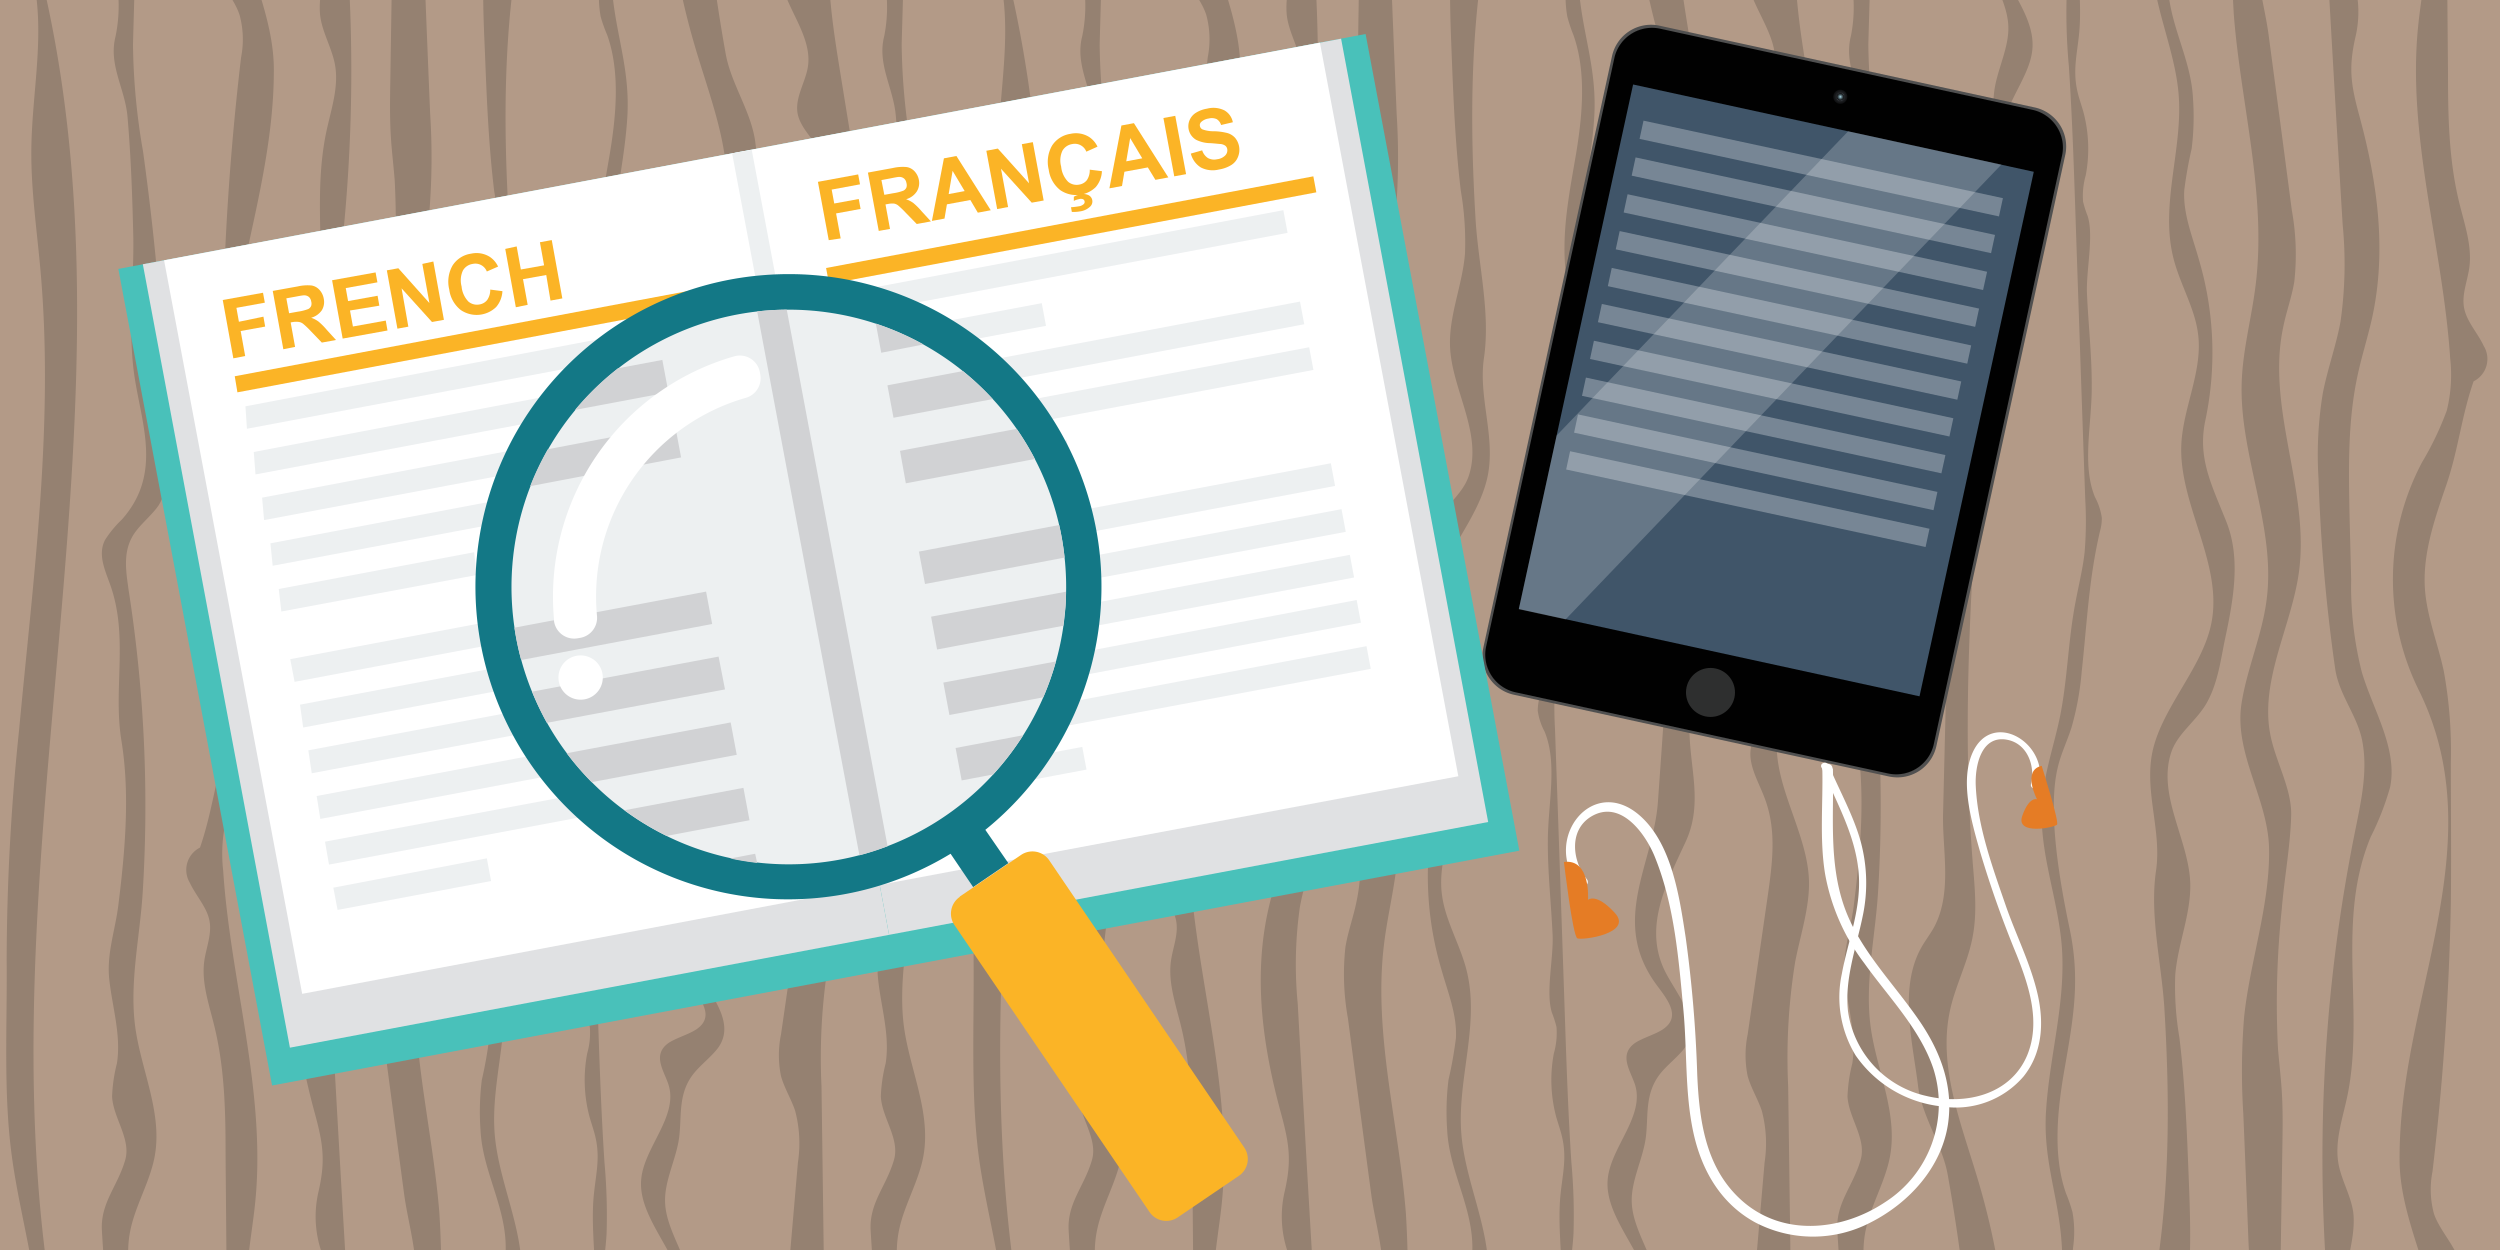 <svg xmlns="http://www.w3.org/2000/svg" xmlns:xlink="http://www.w3.org/1999/xlink" viewBox="0 0 300 150">
  <defs>
    <style>
      .cls-1, .cls-25 {
        fill: none;
      }

      .cls-2 {
        isolation: isolate;
      }

      .cls-3 {
        clip-path: url(#clip-path);
      }

      .cls-4 {
        fill: #b39a87;
      }

      .cls-5 {
        clip-path: url(#clip-path-2);
      }

      .cls-6 {
        fill: #958171;
      }

      .cls-7 {
        fill: #505050;
      }

      .cls-8 {
        fill: #010101;
      }

      .cls-9 {
        fill: url(#radial-gradient);
      }

      .cls-10 {
        fill: url(#linear-gradient);
      }

      .cls-11 {
        fill: url(#radial-gradient-2);
      }

      .cls-12 {
        fill: #2e2f2f;
      }

      .cls-13 {
        fill: #405569;
      }

      .cls-14, .cls-15, .cls-17 {
        fill: #fff;
      }

      .cls-14 {
        opacity: 0.2;
      }

      .cls-14, .cls-17 {
        mix-blend-mode: overlay;
      }

      .cls-16 {
        fill: #e57c25;
      }

      .cls-17 {
        opacity: 0.29;
      }

      .cls-18 {
        fill: #49c1ba;
      }

      .cls-19 {
        fill: #e0e1e3;
      }

      .cls-20 {
        fill: #edf0f1;
      }

      .cls-21 {
        fill: #fbb426;
      }

      .cls-22 {
        fill: #137886;
      }

      .cls-23 {
        fill: #d1d2d4;
      }

      .cls-24 {
        clip-path: url(#clip-path-3);
      }

      .cls-25 {
        stroke: #0090cf;
        stroke-miterlimit: 10;
      }
    </style>
    <clipPath id="clip-path">
      <rect class="cls-1" width="300" height="150"/>
    </clipPath>
    <clipPath id="clip-path-2">
      <rect class="cls-1" x="-3.58" y="-2" width="303.58" height="153.81"/>
    </clipPath>
    <radialGradient id="radial-gradient" cx="149.45" cy="-8.89" r="1.16" gradientTransform="translate(211.96 -137.82) rotate(90)" gradientUnits="userSpaceOnUse">
      <stop offset="0.07" stop-color="#464b51"/>
      <stop offset="0.33" stop-color="#2a2d31"/>
      <stop offset="0.58" stop-color="#161719"/>
      <stop offset="0.73" stop-color="#0e0f10"/>
      <stop offset="1" stop-color="#010101"/>
    </radialGradient>
    <linearGradient id="linear-gradient" x1="148.99" y1="-8.89" x2="149.91" y2="-8.89" gradientTransform="translate(72.93 -11.51) rotate(12.29)" gradientUnits="userSpaceOnUse">
      <stop offset="0" stop-color="#34383b"/>
      <stop offset="0.04" stop-color="#393e41"/>
      <stop offset="0.08" stop-color="#484e53"/>
      <stop offset="0.14" stop-color="#61686f"/>
      <stop offset="0.2" stop-color="#838d97"/>
      <stop offset="0.25" stop-color="#a6b2bf"/>
      <stop offset="0.36" stop-color="#6b737b"/>
      <stop offset="0.47" stop-color="#34383b"/>
      <stop offset="0.6" stop-color="#545b60"/>
      <stop offset="0.77" stop-color="#778189"/>
      <stop offset="0.85" stop-color="#859099"/>
      <stop offset="0.87" stop-color="#6b737a"/>
      <stop offset="0.89" stop-color="#4d5358"/>
      <stop offset="0.92" stop-color="#363a3e"/>
      <stop offset="0.95" stop-color="#26282b"/>
      <stop offset="0.97" stop-color="#1c1d20"/>
      <stop offset="1" stop-color="#191a1c"/>
    </linearGradient>
    <radialGradient id="radial-gradient-2" cx="149.45" cy="-8.89" r="0.62" gradientTransform="translate(211.96 -137.82) rotate(90)" gradientUnits="userSpaceOnUse">
      <stop offset="0.07" stop-color="#98c2cf"/>
      <stop offset="0.24" stop-color="#69858e"/>
      <stop offset="0.41" stop-color="#425258"/>
      <stop offset="0.55" stop-color="#262e31"/>
      <stop offset="0.66" stop-color="#141719"/>
      <stop offset="0.73" stop-color="#0e0f10"/>
      <stop offset="1" stop-color="#010101"/>
    </radialGradient>
    <clipPath id="clip-path-3">
      <rect class="cls-1" x="-467.35" y="942.64" width="300" height="150"/>
    </clipPath>
  </defs>
  <title>Language Learning</title>
  <g class="cls-2">
    <g id="Layer_1" data-name="Layer 1">
      <g class="cls-3">
        <g>
          <rect class="cls-4" width="300" height="150"/>
          <g class="cls-5">
            <g>
              <path class="cls-6" d="M.78-52.3H2.47C4-43.86,6.63-35.68,3.73-26.9c-.88,2.66-2.16,5.29-2.39,8-.24,2.9.74,5.79,1.61,8.65,16.16,53.51-4.76,108.76,2.77,163,.62,4.45,1.4,9,1,13.48H4.13c1.93-8.94-1.46-18.28-2.7-27.41C.38,131.16.88,123,.8,115.21a268.81,268.81,0,0,1,1.49-27.6C4,69.22,6.51,50.79,4.85,32.37c-.43-4.81-1.14-9.62-1.09-14.43.07-7.17,1.84-14.4,0-21.48-1.34-5-4.5-9.89-4.23-15,.22-4.17,2.74-8.16,3.65-12.29,1-4.47.06-9-.93-13.48C1.62-46.86,1.32-49.59.78-52.3Z"/>
              <path class="cls-6" d="M9.5-52.3h2.76l3.5,34.91c.77,7.64.39,15.09.2,22.74a78.56,78.56,0,0,0,1.2,12.79,322,322,0,0,1,3,37.38,8.3,8.3,0,0,1-1.09,5.07c-.8,1.2-2.14,2.23-2.95,3.42-1.43,2.11-1,4.5-.69,6.78a167.57,167.57,0,0,1,1.69,36.37c-.34,5.36-1.62,10.8-.88,16.16.72,5.17,3.3,10.28,2.31,15.51-.57,3-2.29,5.81-2.9,8.77-1.3,6.23,2.39,12.44,3.78,18.65H13.53a37.48,37.48,0,0,0-.06-6c-.65-4.17-1-8.35-1.24-12.54-.21-3.34,1.87-5.32,2.79-8.49.74-2.53-1.41-5-1.57-7.61a18.66,18.66,0,0,1,.58-4c.53-3.39-.56-6.74-.92-10.11-.32-3.07.7-5.8,1.08-8.8.81-6.48,1.44-13.4.37-19.89-1-6.27.91-12.45-1.37-18.74-.63-1.74-1.46-3.57-.59-5.27a13,13,0,0,1,2-2.43c4.74-5.3,2.54-11.07,1.61-16.73S16.07,34.26,16,28.62c-.11-4.87-.28-9.75-.7-14.62C15,10.61,13,7.81,13.86,4.39A18.08,18.08,0,0,0,14.16-1c-.27-5.79-.55-11.6-2.24-17.3C9.68-25.9,9.46-32.75,9.81-40.44A58,58,0,0,0,9.5-52.3Z"/>
              <path class="cls-6" d="M101.69-52.3h2.75L108-17.4c.77,7.64.4,15.09.2,22.74a79.59,79.59,0,0,0,1.2,12.79,322,322,0,0,1,3,37.38,8.3,8.3,0,0,1-1.09,5.07c-.8,1.2-2.14,2.23-2.95,3.42-1.42,2.11-1,4.5-.69,6.78a167.57,167.57,0,0,1,1.69,36.37c-.34,5.36-1.61,10.8-.87,16.16.72,5.17,3.29,10.28,2.3,15.51-.57,3-2.29,5.81-2.9,8.77-1.3,6.23,2.39,12.44,3.78,18.65h-5.89a37.48,37.48,0,0,0-.06-6c-.65-4.17-1-8.35-1.24-12.54-.21-3.34,1.87-5.32,2.79-8.49.75-2.53-1.41-5-1.57-7.61a18.66,18.66,0,0,1,.58-4c.53-3.39-.56-6.74-.91-10.11-.33-3.07.69-5.8,1.08-8.8.81-6.48,1.43-13.4.36-19.89-1-6.27.91-12.45-1.37-18.74-.63-1.74-1.46-3.57-.59-5.27a13.36,13.36,0,0,1,2-2.43c4.74-5.3,2.54-11.07,1.61-16.73s-.14-11.44-.26-17.08c-.11-4.87-.28-9.75-.7-14.62-.28-3.39-2.27-6.2-1.39-9.61A17.79,17.79,0,0,0,106.35-1c-.27-5.79-.55-11.6-2.24-17.3-2.24-7.57-2.46-14.42-2.12-22.11A58,58,0,0,0,101.69-52.3Z"/>
              <path class="cls-6" d="M22.29-52.3h2.38c1.58,4.93,6.29,9.69,6.12,14.78C30.71-35.32,29.72-33.17,29-31c-2.31,6.83-1.87,13.88-.56,20.77,1.18,6.17,4.35,12.17,4.42,18.36C33,27.55,21.41,45.9,30.47,64.5A30,30,0,0,1,30.14,92a37.5,37.5,0,0,0-2.95,6.17,17.81,17.81,0,0,0-.41,6.29c.87,13.29,5.18,26.51,3.85,39.78-.3,3-.9,6.09-1,9.14-.09,4.29.88,8.57,1.09,12.85H27.3q-.11-13.77-.23-27.54c0-5.17-.09-10.37-1.33-15.48-.63-2.61-1.58-5.23-1.23-7.86.23-1.69,1-3.39.58-5.07-.36-1.51-1.62-2.87-2.3-4.33A3,3,0,0,1,24,101.71c1.5-4.35,1.81-8.2,3.31-12.55,1.41-4.1,2.84-8.27,2.52-12.47-.25-3.27-1.55-6.48-2.25-9.73a53.46,53.46,0,0,1-.85-11c0-5.64-.07-11.29,0-16.93q.3-16.09,2.2-32.14a11.16,11.16,0,0,0-.18-5.09C28.21.12,26.87-1.4,26.1-3A15.08,15.08,0,0,1,25-8.7l-.66-10.46a26.42,26.42,0,0,1,.4-8.6c.48-1.81,1.35-3.59,1.55-5.42.26-2.45-.68-4.87-1.47-7.27C23.53-44.33,23.18-48.37,22.29-52.3Z"/>
              <path class="cls-6" d="M36.05-52.3h3.8l1.86,5.84a26.18,26.18,0,0,1,1.67,8c0,2.63-.88,5.23-1.46,7.83a55.86,55.86,0,0,0-1,14.72c.17,3.6.52,7.2.77,10.8a198,198,0,0,1-3.38,52.44c-.74,3.72-1.66,7.54-.91,11.29.61,3,2.78,5.46,3.23,8.57a209.23,209.23,0,0,1,2,22.85,45.63,45.63,0,0,1-.52,10.22c-.56,2.87-1.59,5.69-2.12,8.56a48.83,48.83,0,0,0-.26,11.65q1,18.21,2.09,36.43a41,41,0,0,1-.18,9.34H39.93c.79-1.16,1.39-2.31.64-3.39a21,21,0,0,0-1.66-1.6c-2.06-2.33,1.17-5.16.82-7.82A8.42,8.42,0,0,0,39,151.3a13.13,13.13,0,0,1-.79-8.26c.87-3.75.57-5.77-.45-9.51-2.18-8-3.29-16.12-1.56-24.13.5-2.29,1.23-4.56,1.73-6.85,1.25-5.67,1.11-11.42,1-17.14l-.19-7.51a41.92,41.92,0,0,0-1.28-11.14C36,62.17,33.08,57.62,34,53a33.46,33.46,0,0,1,2.34-6c4.21-10.17.69-20.72,2.78-31,.57-2.77,1.6-5.56,1.06-8.33-.39-2-1.61-4-1.78-6-.26-3.32,1.35-6.58,1.09-9.95-.24-2.94-1.94-5.84-1-8.79a13,13,0,0,0,1-3.37,9.4,9.4,0,0,0-.85-3.17,12.58,12.58,0,0,1,0-8.44,16.89,16.89,0,0,0,1.2-3.85A10.68,10.68,0,0,0,39-40.08,66.8,66.8,0,0,1,36.05-52.3Z"/>
              <path class="cls-6" d="M45.19-52.3h6.26c.05,1.41.26,2.83.35,4.24.52,8-2.81,15.88-3,23.87C48.64-16.74,50.68-9.14,51-1.63q.3,7.66.62,15.33a81.24,81.24,0,0,1-.09,11.64c-.7,6.72-3.09,13.37-3,20.12.07,6.08,4.26,11.55,3.26,17.66-.68,4.16-2.49,8.22-3,12.38-1.12,8.64,3.25,17.23,3,25.9-.11,4-1.2,7.89-1.68,11.84-1.33,10.79,1.77,21.58,2.62,32.39a123.55,123.55,0,0,1-.47,20.61H50.33a4.25,4.25,0,0,0,.07-.58c.11-1.87-1.09-3.67-1.47-5.52-.45-2.24.8-4.27.95-6.46.21-3.42-.95-7.09-1.4-10.5q-1.4-10.49-2.78-21a29.74,29.74,0,0,1-.3-8.53c.3-1.88,1-3.73,1.36-5.61,2-9.69-3.22-19.48-1.92-29.21.87-6.47,4.62-12.84,3.49-19.3-.59-3.41-2.64-6.64-2.55-10,.1-3.7.83-7.51,1.13-11.23a108.13,108.13,0,0,0,.46-16.57c-.13-1.74-.35-3.47-.46-5.21-.15-2.33-.11-4.66-.07-7l.22-14.17c0-9.31.28-18.61.43-27.92C47.6-39.4,46.28-45.71,45.19-52.3Z"/>
              <path class="cls-6" d="M62.62-52.3h2.68c-.56,1.45-1.18,2.9-1.84,4.33A13.16,13.16,0,0,0,62-43.71c-.2,2.38,1.16,4.68,2.08,7,3.64,9.16.4,18.75-1.42,28.12C60.4,3,60.37,14.69,61.07,26.34c.33,5.46,1.81,11.22,1,16.65-.66,4.59,1.29,9.11.53,13.72-.9,5.43-5.95,10.31-7.12,15.72-1.58,7.23,3.9,14.39,3.56,21.68-.22,4.46-2.61,8.85-2,13.29.38,3,2.12,5.88,2.9,8.85,1.73,6.52-1.1,13.19-.58,19.79.45,5.69,3.38,11.24,3.24,16.94-.11,4.44-2.1,8.84-1.94,13.26h-1c0-.06,0-.12,0-.18q.51-7.74,1-15.48c.35-5.38-2.76-9.8-3-15a31,31,0,0,1,.16-6,49.43,49.43,0,0,0,.89-5c.16-2.82-1-5.58-1.77-8.35A39.26,39.26,0,0,1,56.19,97c1-4.58-.73-7.8-2.5-12.24s-.88-9.39.11-14.07c.52-2.49.84-5.2,2.16-7.59,1.2-2.16,3.49-3.67,4.27-5.93C62,52,58.12,46.61,58,41.42c-.1-3.68,1.51-7.3,1.8-11a36.43,36.43,0,0,0-.5-7.51c-.68-5.62-.9-11.26-1.12-16.9C57.87-1,57.62-8.19,59.93-15.11c.94-2.79,2.31-5.58,2.13-8.44-.16-2.57-1.57-5.17-.53-7.66a6.15,6.15,0,0,0,.95-2.54C62.4-35,60.88-36.1,60-37.27c-3.33-4.37.12-8.84,2.07-13A6.48,6.48,0,0,0,62.62-52.3Z"/>
              <path class="cls-6" d="M73.18-52.3h1.65q-.15.5-.27,1A31.73,31.73,0,0,0,74-44.06q0,11.9,0,23.81c0,6.39-1.15,13.46-.49,19.73.54,5.14,2.13,9.14,1.76,14.71-.42,6.55-2.36,12.94-1.9,19.49.42,5.84,2.74,11.33,2.4,17.19-.21,3.62-1.41,6.94-2.14,10.42-.93,4.5-1,9.28-1.88,13.83-.36,2-.88,4-1.1,6a45,45,0,0,0-.08,6.37q.62,17.61,1.21,35.21c.19,5.62.39,11.24.76,16.84a69.78,69.78,0,0,1,.25,8.51c-.22,3.76-1.14,7.5-.72,11.23a53.69,53.69,0,0,0,1.67,7H73a.12.12,0,0,0,0-.06,11,11,0,0,0-1.25-2.39c-1-2-.26-8.76-.35-11.41s-.38-5.62-.2-8.32.86-4.79.3-7.43c-.19-.93-.52-1.79-.77-2.7a17.12,17.12,0,0,1-.27-7.55,9,9,0,0,0,.32-3.18,13.37,13.37,0,0,0-.55-1.72c-.77-2.42.22-6.62.08-9.38-.17-3.73-.59-7.43-.57-11.17,0-4.47,1.2-9.34-.39-13.18a7.47,7.47,0,0,1-.82-2.49,5.8,5.8,0,0,1,.22-1.59C70.12,78,70.33,72.76,71,66.8a34.8,34.8,0,0,1,1.21-6.63c.52-1.65,1.27-3.15,1.67-4.87,1.26-5.29-.32-14-1.42-19.23-1.3-6.09-.5-10.64.58-16.82.88-5,1.45-10.5-.18-15.06A18,18,0,0,1,72.08,2,13.47,13.47,0,0,1,72-2.26q.49-5.52,1-11a65.21,65.21,0,0,0,.38-8.54c-.23-5.69-.3-11.3-.57-17C72.6-43.33,72.28-48,73.18-52.3Z"/>
              <path class="cls-6" d="M81.59-52.3h2.68c0,.79-.08,1.57-.12,2.36-.21,4.23-.42,8.46-.51,12.69a222.11,222.11,0,0,0,1.3,28.91q.82,7.4,2.14,14.78c.66,3.7,3.12,7,3.57,10.73.61,5,2.32,11.59-.34,16.45-.49.91-1.2,1.79-1.67,2.7-2.12,4.16-.88,9.25-1,13.52l-.9,37.08c-.13,4.9,1.75,9.32-.47,14.11-2.44,5.24-5.17,10.5-2.3,15.85,1.56,2.9,4.21,5.93,2.26,8.78-.71,1-2,2-2.85,3-2.15,2.54-1.5,5.38-1.92,8.1-.4,2.5-1.73,5-1.65,7.47.06,2.26,1.28,4.48,2.18,6.7a39,39,0,0,1,2.46,15.36H79.95c-.05-3.78,2.52-7.64,2-11.46-.58-4.53-5.46-8.83-5-13.36.36-3.82,4.47-7.53,3.27-11.31-.54-1.68-2-3.57,0-5,.9-.6,2.34-1,3.27-1.59,2.35-1.51.66-3.58-.65-5.34-5.7-7.69-.41-14.46.13-22,1.25-17.45,2.51-34.92,1.13-52.37-.25-3.07-.57-6.14.08-9.19.57-2.74,1.93-5.44,2.58-8.18,1.65-7-1.34-14-3.39-21-4.49-15.23-4.48-30.67-3.36-46A73.9,73.9,0,0,1,81.59-52.3Z"/>
              <path class="cls-6" d="M298.51,199.73h-2.38C294.55,194.8,289.84,190,290,185c.08-2.21,1.08-4.35,1.81-6.52,2.31-6.83,1.87-13.88.56-20.77-1.18-6.17-4.35-12.17-4.42-18.36-.18-19.43,11.44-37.78,2.38-56.38a30,30,0,0,1,.33-27.52,37.5,37.5,0,0,0,2.95-6.17,17.81,17.81,0,0,0,.41-6.29c-.87-13.29-5.18-26.51-3.85-39.78.3-3,.9-6.09,1-9.14.09-4.29-.88-8.57-1.09-12.85h3.45q.11,13.77.23,27.54c0,5.17.09,10.37,1.33,15.48.63,2.61,1.58,5.23,1.23,7.86-.23,1.69-1,3.39-.58,5.07.36,1.51,1.62,2.87,2.3,4.33a3,3,0,0,1-1.21,4.26c-1.5,4.35-1.81,8.2-3.31,12.55-1.41,4.1-2.84,8.27-2.52,12.47.25,3.27,1.55,6.48,2.25,9.73a53.46,53.46,0,0,1,.85,11c0,5.64.07,11.29,0,16.93q-.3,16.09-2.2,32.14a11.16,11.16,0,0,0,.18,5.09c.57,1.65,1.92,3.17,2.69,4.79a15.08,15.08,0,0,1,1.11,5.69l.66,10.46a26.42,26.42,0,0,1-.4,8.6c-.48,1.81-1.35,3.59-1.55,5.42-.26,2.45.68,4.87,1.47,7.27C297.27,191.75,297.63,195.8,298.51,199.73Z"/>
              <path class="cls-6" d="M284.75,199.73H281l-1.86-5.84a26.18,26.18,0,0,1-1.67-8c0-2.63.88-5.23,1.46-7.83a55.86,55.86,0,0,0,1-14.72c-.17-3.6-.52-7.2-.77-10.8a198,198,0,0,1,3.38-52.44c.74-3.72,1.66-7.54.91-11.29-.61-3-2.78-5.46-3.23-8.57a209.23,209.23,0,0,1-2-22.85,45.63,45.63,0,0,1,.52-10.22c.56-2.87,1.59-5.69,2.12-8.56a48.83,48.83,0,0,0,.26-11.65Q280,8.72,279-9.49a41,41,0,0,1,.18-9.34h1.72c-.79,1.16-1.39,2.31-.64,3.39a21,21,0,0,0,1.66,1.6c2.06,2.33-1.17,5.16-.82,7.82a8.42,8.42,0,0,0,.78,2.14,13.13,13.13,0,0,1,.79,8.26c-.87,3.75-.57,5.77.45,9.51,2.18,8,3.29,16.12,1.56,24.13-.5,2.29-1.23,4.56-1.73,6.85-1.25,5.67-1.11,11.42-1,17.14l.19,7.51a41.92,41.92,0,0,0,1.28,11.14c1.37,4.59,4.31,9.14,3.4,13.78a33.46,33.46,0,0,1-2.34,6c-4.21,10.17-.69,20.72-2.78,31-.57,2.77-1.6,5.56-1.06,8.33.39,2,1.61,4,1.78,6,.26,3.32-1.35,6.58-1.09,9.95.24,2.94,1.94,5.84,1,8.79a13,13,0,0,0-1,3.37,9.4,9.4,0,0,0,.85,3.17,12.58,12.58,0,0,1,0,8.44,16.89,16.89,0,0,0-1.19,3.85,10.68,10.68,0,0,0,.87,4.19A66.8,66.8,0,0,1,284.75,199.73Z"/>
              <path class="cls-6" d="M275.61,199.73h-6.26c-.05-1.41-.26-2.83-.35-4.24-.52-8,2.81-15.88,3-23.87.16-7.45-1.88-15.06-2.18-22.57q-.3-7.66-.62-15.33a81.24,81.24,0,0,1,.09-11.64c.7-6.72,3.09-13.37,3-20.12C272.23,95.88,268,90.42,269,84.3c.68-4.16,2.49-8.22,3-12.38,1.12-8.64-3.25-17.23-3-25.9.11-4,1.2-7.89,1.68-11.84,1.33-10.79-1.77-21.58-2.62-32.39a123.55,123.55,0,0,1,.47-20.61h1.86a4.25,4.25,0,0,0-.07.58c-.11,1.87,1.09,3.67,1.47,5.52.45,2.24-.8,4.27-.95,6.46-.21,3.42.95,7.09,1.4,10.5q1.4,10.49,2.78,21a29.74,29.74,0,0,1,.3,8.53c-.3,1.88-1,3.73-1.36,5.61-2,9.69,3.22,19.48,1.92,29.21-.87,6.47-4.62,12.84-3.49,19.3.59,3.41,2.64,6.64,2.55,10-.1,3.7-.83,7.51-1.13,11.23a108.13,108.13,0,0,0-.46,16.57c.13,1.74.35,3.47.46,5.21.15,2.33.11,4.66.07,7l-.22,14.17c0,9.31-.28,18.61-.43,27.92C273.21,186.83,274.53,193.14,275.61,199.73Z"/>
              <path class="cls-6" d="M258.18,199.73H255.5c.56-1.45,1.18-2.9,1.84-4.33a13.16,13.16,0,0,0,1.47-4.26c.2-2.38-1.16-4.68-2.08-7-3.64-9.16-.4-18.75,1.42-28.12,2.25-11.59,2.28-23.29,1.58-34.94-.33-5.46-1.81-11.22-1-16.65.66-4.59-1.29-9.11-.53-13.72.9-5.43,5.95-10.31,7.12-15.72,1.58-7.23-3.9-14.39-3.56-21.68.22-4.46,2.61-8.85,2-13.29-.38-3-2.12-5.88-2.9-8.85-1.73-6.52,1.1-13.19.58-19.79C261,5.69,258.07.13,258.22-5.56c.11-4.44,2.1-8.84,1.94-13.26h1c0,.06,0,.12,0,.18q-.51,7.74-1,15.48c-.35,5.38,2.76,9.8,3,15a31,31,0,0,1-.16,6,49.43,49.43,0,0,0-.89,5c-.16,2.82,1,5.58,1.77,8.35a39.26,39.26,0,0,1,.78,19.17c-1,4.58.73,7.8,2.5,12.24S268,72,267,76.7c-.52,2.49-.84,5.2-2.16,7.59-1.19,2.16-3.49,3.67-4.27,5.93-1.77,5.18,2.12,10.6,2.26,15.79.1,3.68-1.51,7.3-1.8,11a36.43,36.43,0,0,0,.5,7.51c.68,5.62.9,11.26,1.12,16.9.27,7.07.53,14.22-1.79,21.14-.94,2.79-2.31,5.58-2.13,8.44.16,2.57,1.57,5.17.53,7.66a6.15,6.15,0,0,0-.95,2.54c.07,1.29,1.6,2.35,2.49,3.52,3.33,4.37-.12,8.84-2.07,13A6.48,6.48,0,0,0,258.18,199.73Z"/>
              <path class="cls-6" d="M247.63,199.73H246q.15-.5.27-1a31.73,31.73,0,0,0,.53-7.24q0-11.9,0-23.81c0-6.39,1.15-13.46.49-19.73-.54-5.14-2.13-9.14-1.76-14.71.42-6.55,2.36-12.94,1.9-19.49-.42-5.84-2.74-11.33-2.4-17.19.21-3.62,1.41-6.94,2.14-10.42.93-4.5,1-9.28,1.88-13.83.37-2,.88-4,1.1-6a45,45,0,0,0,.08-6.37q-.62-17.61-1.21-35.21c-.19-5.62-.39-11.24-.76-16.84A69.78,69.78,0,0,1,248-.63c.22-3.76,1.14-7.5.72-11.23a53.69,53.69,0,0,0-1.67-7h.77a.12.12,0,0,0,0,.06A11,11,0,0,0,249-16.38c1,2,.26,8.76.35,11.41s.38,5.62.2,8.32-.86,4.79-.3,7.43c.19.93.52,1.79.77,2.7a17.12,17.12,0,0,1,.27,7.55,9,9,0,0,0-.32,3.18,13.37,13.37,0,0,0,.55,1.72c.77,2.42-.22,6.62-.08,9.38.17,3.73.59,7.43.57,11.17,0,4.47-1.2,9.34.39,13.18a7.47,7.47,0,0,1,.82,2.49,5.8,5.8,0,0,1-.22,1.59c-1.34,5.72-1.55,10.94-2.2,16.9a34.8,34.8,0,0,1-1.21,6.63c-.52,1.65-1.27,3.15-1.67,4.87-1.26,5.29.32,14,1.42,19.23,1.3,6.09.5,10.64-.58,16.82-.88,5-1.45,10.5.18,15.06a18,18,0,0,1,.76,2.22,13.47,13.47,0,0,1,.07,4.24q-.49,5.52-1,11a65.21,65.21,0,0,0-.38,8.54c.23,5.69.3,11.3.57,17C248.2,190.76,248.52,195.38,247.63,199.73Z"/>
              <path class="cls-6" d="M239.22,199.73h-2.68c0-.79.08-1.57.12-2.36.21-4.23.42-8.46.51-12.69a222.11,222.11,0,0,0-1.3-28.91q-.82-7.4-2.14-14.78c-.66-3.7-3.12-7-3.57-10.73-.61-5-2.32-11.59.34-16.45.49-.91,1.2-1.79,1.67-2.7,2.12-4.16.88-9.25,1-13.52l.9-37.08c.13-4.9-1.75-9.32.47-14.11,2.44-5.24,5.17-10.5,2.3-15.85-1.56-2.9-4.21-5.93-2.26-8.78.71-1,2-2,2.85-3,2.15-2.54,1.5-5.38,1.92-8.1.4-2.5,1.73-5,1.65-7.47-.06-2.26-1.28-4.48-2.18-6.7a39,39,0,0,1-2.46-15.36h4.52c.05,3.78-2.52,7.64-2,11.46.58,4.53,5.46,8.83,5,13.36-.36,3.82-4.47,7.53-3.27,11.31.54,1.68,2,3.57,0,5-.9.6-2.34,1-3.27,1.59-2.35,1.51-.66,3.58.65,5.34,5.7,7.69.41,14.46-.13,22-1.25,17.45-2.51,34.92-1.13,52.37.25,3.07.57,6.14-.08,9.19-.57,2.74-1.93,5.44-2.58,8.18-1.65,7,1.34,14,3.39,21,4.49,15.23,4.48,30.67,3.36,46A73.9,73.9,0,0,1,239.22,199.73Z"/>
              <path class="cls-6" d="M91.11-52.3h3.65a11.76,11.76,0,0,0,2.95,5.77c4.45,5,4.32,6.53.95,11.45-4.31,6.27,1,13,1.51,19.58.21,2.59-.34,5.18-.57,7.77-.53,5.63.39,11.25,1.3,16.87q1.44,8.87,2.88,17.76c1.51,9.24,2.75,18.88-1.5,28-1.57,3.39-3.92,6.75-3.87,10.22,0,2.5,1.33,4.95,1.92,7.43,1.42,6-3.37,11.61-3.11,17.44.23,5.45,4,10.84,3.86,16.38-.08,3-1.06,6-1.65,9a72.12,72.12,0,0,0-.85,15q.25,18,.47,35.92H95a9.27,9.27,0,0,0-1.35-4.54,8.1,8.1,0,0,1-1.44-2.77c-.19-1.44,1.1-2.82,1.76-4.23a10.32,10.32,0,0,0,.78-3.68l1-11.57a15.27,15.27,0,0,0-.34-6.23c-.47-1.39-1.31-2.75-1.69-4.14a12.46,12.46,0,0,1,0-5l2.38-16.42c.57-4,1.14-8-.32-11.88-.7-1.9-1.88-3.78-1.72-5.7s1.53-3.64,2.46-5.45a11.83,11.83,0,0,0-.36-11.81c-2.47-4.27-2.55-5.9,1.12-9.68s.29-8,2.24-12.08c.66-1.37,2-2.65,2.58-4,1-2.36-.07-4.79-.6-7.19-1.6-7.22,2.09-14.77-2.86-21.65-1.08-1.51-2.58-3-2.91-4.56-.41-2,1-3.9,1.24-5.86C97.53,3.46,92.57-.72,93.76-5c.48-1.74,2-3.39,2.31-5.14.75-3.94-4.43-7.63-4.75-11.58-.17-2.14,1.09-4.24,2-6.35a19.81,19.81,0,0,0,.38-15.32C92.58-46.34,90.74-49.32,91.11-52.3Z"/>
            </g>
            <g>
              <path class="cls-6" d="M116.78-52.3h1.69c1.55,8.44,4.16,16.63,1.26,25.41-.88,2.66-2.16,5.29-2.39,8-.24,2.9.74,5.79,1.61,8.65,16.16,53.51-4.76,108.76,2.77,163,.62,4.45,1.4,9,1,13.48h-2.56c1.93-8.94-1.46-18.28-2.7-27.41-1-7.67-.55-15.84-.63-23.62a268.81,268.81,0,0,1,1.49-27.6c1.74-18.39,4.22-36.82,2.56-55.24-.43-4.81-1.14-9.62-1.09-14.43.07-7.17,1.84-14.4,0-21.48-1.34-5-4.5-9.89-4.23-15,.22-4.17,2.74-8.16,3.65-12.29,1-4.47.06-9-.93-13.48C117.62-46.86,117.32-49.59,116.78-52.3Z"/>
              <path class="cls-6" d="M125.5-52.3h2.76l3.5,34.91c.77,7.64.39,15.09.2,22.74a78.56,78.56,0,0,0,1.2,12.79,322,322,0,0,1,3,37.38,8.3,8.3,0,0,1-1.09,5.07c-.8,1.2-2.14,2.23-2.95,3.42-1.43,2.11-1,4.5-.69,6.78a167.57,167.57,0,0,1,1.69,36.37c-.34,5.36-1.62,10.8-.88,16.16.72,5.17,3.3,10.28,2.31,15.51-.57,3-2.29,5.81-2.9,8.77-1.3,6.23,2.39,12.44,3.78,18.65h-5.89a37.48,37.48,0,0,0-.06-6c-.65-4.17-1-8.35-1.24-12.54-.21-3.34,1.87-5.32,2.79-8.49.74-2.53-1.41-5-1.57-7.61a18.66,18.66,0,0,1,.58-4c.53-3.39-.56-6.74-.92-10.11-.32-3.07.7-5.8,1.08-8.8.81-6.48,1.44-13.4.37-19.89-1-6.27.91-12.45-1.37-18.74-.63-1.74-1.46-3.57-.59-5.27a13,13,0,0,1,2-2.43c4.74-5.3,2.54-11.07,1.61-16.73s-.15-11.44-.26-17.08c-.11-4.87-.28-9.75-.7-14.62-.28-3.39-2.28-6.2-1.39-9.61A18.08,18.08,0,0,0,130.16-1c-.27-5.79-.55-11.6-2.24-17.3-2.24-7.57-2.46-14.42-2.12-22.11A58,58,0,0,0,125.5-52.3Z"/>
              <path class="cls-6" d="M217.69-52.3h2.76L224-17.4c.77,7.64.4,15.09.2,22.74a79.59,79.59,0,0,0,1.2,12.79,322,322,0,0,1,3,37.38,8.3,8.3,0,0,1-1.09,5.07c-.8,1.2-2.14,2.23-2.95,3.42-1.42,2.11-1,4.5-.69,6.78a167.57,167.57,0,0,1,1.69,36.37c-.34,5.36-1.61,10.8-.87,16.16.72,5.17,3.29,10.28,2.3,15.51-.57,3-2.29,5.81-2.9,8.77-1.3,6.23,2.39,12.44,3.78,18.65h-5.89a37.48,37.48,0,0,0-.06-6c-.65-4.17-1-8.35-1.24-12.54-.21-3.34,1.87-5.32,2.79-8.49.75-2.53-1.41-5-1.57-7.61a18.66,18.66,0,0,1,.58-4c.53-3.39-.56-6.74-.91-10.11-.33-3.07.69-5.8,1.08-8.8.81-6.48,1.43-13.4.36-19.89-1-6.27.91-12.45-1.37-18.74-.63-1.74-1.46-3.57-.59-5.27a13.36,13.36,0,0,1,2-2.43c4.74-5.3,2.54-11.07,1.61-16.73s-.14-11.44-.26-17.08c-.11-4.87-.28-9.75-.7-14.62-.28-3.39-2.27-6.2-1.39-9.61A17.79,17.79,0,0,0,222.35-1c-.27-5.79-.55-11.6-2.24-17.3-2.24-7.57-2.46-14.42-2.12-22.11A58,58,0,0,0,217.69-52.3Z"/>
              <path class="cls-6" d="M138.29-52.3h2.38c1.58,4.93,6.29,9.69,6.12,14.78-.08,2.21-1.08,4.35-1.81,6.52-2.31,6.83-1.87,13.88-.56,20.77,1.18,6.17,4.35,12.17,4.42,18.36.18,19.43-11.44,37.78-2.38,56.38A30,30,0,0,1,146.14,92a37.5,37.5,0,0,0-2.95,6.17,17.81,17.81,0,0,0-.41,6.29c.87,13.29,5.18,26.51,3.85,39.78-.3,3-.9,6.09-1,9.14-.09,4.29.88,8.57,1.09,12.85H143.3q-.11-13.77-.23-27.54c0-5.17-.09-10.37-1.33-15.48-.63-2.61-1.58-5.23-1.23-7.86.23-1.69,1-3.39.58-5.07-.36-1.51-1.62-2.87-2.3-4.33a3,3,0,0,1,1.21-4.26c1.5-4.35,1.81-8.2,3.31-12.55,1.41-4.1,2.84-8.27,2.52-12.47-.25-3.27-1.55-6.48-2.25-9.73a53.46,53.46,0,0,1-.85-11c0-5.64-.07-11.29,0-16.93q.3-16.09,2.2-32.14a11.16,11.16,0,0,0-.18-5.09C144.21.12,142.87-1.4,142.1-3A15.08,15.08,0,0,1,141-8.7l-.66-10.46a26.42,26.42,0,0,1,.4-8.6c.48-1.81,1.35-3.59,1.55-5.42.26-2.45-.68-4.87-1.47-7.27C139.53-44.33,139.18-48.37,138.29-52.3Z"/>
              <path class="cls-6" d="M152.05-52.3h3.8l1.86,5.84a26.18,26.18,0,0,1,1.67,8c0,2.63-.88,5.23-1.46,7.83a55.86,55.86,0,0,0-1,14.72c.17,3.6.52,7.2.77,10.8a198,198,0,0,1-3.38,52.44c-.74,3.72-1.66,7.54-.91,11.29.61,3,2.78,5.46,3.23,8.57a209.23,209.23,0,0,1,2,22.85,45.63,45.63,0,0,1-.52,10.22c-.56,2.87-1.59,5.69-2.12,8.56a48.83,48.83,0,0,0-.26,11.65q1,18.21,2.09,36.43a41,41,0,0,1-.18,9.34h-1.72c.79-1.16,1.39-2.31.64-3.39a21,21,0,0,0-1.66-1.6c-2.06-2.33,1.17-5.16.82-7.82a8.42,8.42,0,0,0-.78-2.14,13.13,13.13,0,0,1-.79-8.26c.87-3.75.57-5.77-.45-9.51-2.18-8-3.29-16.12-1.56-24.13.5-2.29,1.23-4.56,1.73-6.85,1.25-5.67,1.11-11.42,1-17.14l-.19-7.51a41.92,41.92,0,0,0-1.28-11.14C152,62.17,149.08,57.62,150,53a33.46,33.46,0,0,1,2.34-6c4.21-10.17.69-20.72,2.78-31,.57-2.77,1.6-5.56,1.06-8.33-.39-2-1.61-4-1.78-6-.26-3.32,1.35-6.58,1.09-9.95-.24-2.94-1.94-5.84-1-8.79a13,13,0,0,0,1-3.37,9.4,9.4,0,0,0-.85-3.17,12.58,12.58,0,0,1,0-8.44,16.89,16.89,0,0,0,1.2-3.85,10.68,10.68,0,0,0-.87-4.19A66.8,66.8,0,0,1,152.05-52.3Z"/>
              <path class="cls-6" d="M161.19-52.3h6.26c.05,1.41.26,2.83.35,4.24.52,8-2.81,15.88-3,23.87-.16,7.45,1.88,15.06,2.18,22.57q.3,7.66.62,15.33a81.24,81.24,0,0,1-.09,11.64c-.7,6.72-3.09,13.37-3,20.12.07,6.08,4.26,11.55,3.26,17.66-.68,4.16-2.49,8.22-3,12.38-1.12,8.64,3.25,17.23,3,25.9-.11,4-1.2,7.89-1.68,11.84-1.33,10.79,1.77,21.58,2.62,32.39a123.55,123.55,0,0,1-.47,20.61h-1.86a4.25,4.25,0,0,0,.07-.58c.11-1.87-1.09-3.67-1.47-5.52-.45-2.24.8-4.27.95-6.46.21-3.42-.95-7.09-1.4-10.5q-1.4-10.49-2.78-21a29.74,29.74,0,0,1-.3-8.53c.3-1.88,1-3.73,1.36-5.61,2-9.69-3.22-19.48-1.92-29.21.87-6.47,4.62-12.84,3.49-19.3-.59-3.41-2.64-6.64-2.54-10,.1-3.7.83-7.51,1.13-11.23a108.13,108.13,0,0,0,.46-16.57c-.13-1.74-.35-3.47-.46-5.21-.15-2.33-.11-4.66-.07-7l.22-14.17c0-9.31.28-18.61.43-27.92C163.6-39.4,162.28-45.71,161.19-52.3Z"/>
              <path class="cls-6" d="M178.62-52.3h2.68c-.56,1.45-1.18,2.9-1.84,4.33A13.16,13.16,0,0,0,178-43.71c-.2,2.38,1.16,4.68,2.08,7,3.64,9.16.4,18.75-1.42,28.12C176.4,3,176.37,14.69,177.07,26.34c.33,5.46,1.81,11.22,1,16.65-.66,4.59,1.29,9.11.53,13.72-.9,5.43-5.95,10.31-7.12,15.72-1.58,7.23,3.9,14.39,3.56,21.68-.22,4.46-2.61,8.85-2,13.29.38,3,2.12,5.88,2.9,8.85,1.73,6.52-1.1,13.19-.58,19.79.45,5.69,3.38,11.24,3.24,16.94-.11,4.44-2.1,8.84-1.94,13.26h-1c0-.06,0-.12,0-.18q.51-7.74,1-15.48c.35-5.38-2.76-9.8-3-15a31,31,0,0,1,.16-6,49.43,49.43,0,0,0,.89-5c.16-2.82-1-5.58-1.77-8.35A39.26,39.26,0,0,1,172.19,97c1-4.58-.73-7.8-2.5-12.24s-.88-9.39.11-14.07c.52-2.49.84-5.2,2.16-7.59,1.19-2.16,3.49-3.67,4.27-5.93C178,52,174.12,46.61,174,41.42c-.1-3.68,1.51-7.3,1.8-11a36.43,36.43,0,0,0-.5-7.51c-.68-5.62-.9-11.26-1.12-16.9-.27-7.07-.53-14.22,1.79-21.14.94-2.79,2.31-5.58,2.13-8.44-.16-2.57-1.57-5.17-.53-7.66a6.15,6.15,0,0,0,.95-2.54c-.07-1.29-1.6-2.35-2.49-3.52-3.33-4.37.12-8.84,2.07-13A6.48,6.48,0,0,0,178.62-52.3Z"/>
              <path class="cls-6" d="M189.18-52.3h1.65q-.15.5-.27,1a31.73,31.73,0,0,0-.53,7.24q0,11.9,0,23.81c0,6.39-1.15,13.46-.49,19.73.54,5.14,2.13,9.14,1.76,14.71-.42,6.55-2.36,12.94-1.9,19.49.42,5.84,2.74,11.33,2.4,17.19-.21,3.62-1.41,6.94-2.14,10.42-.93,4.5-1,9.28-1.88,13.83-.37,2-.88,4-1.1,6a45,45,0,0,0-.08,6.37q.62,17.61,1.21,35.21c.19,5.62.39,11.24.76,16.84a69.78,69.78,0,0,1,.25,8.51c-.22,3.76-1.14,7.5-.72,11.23a53.69,53.69,0,0,0,1.67,7H189a.12.12,0,0,0,0-.06,11,11,0,0,0-1.25-2.39c-1-2-.26-8.76-.35-11.41s-.38-5.62-.2-8.32.86-4.79.3-7.43c-.19-.93-.52-1.79-.77-2.7a17.12,17.12,0,0,1-.27-7.55,9,9,0,0,0,.32-3.18,13.37,13.37,0,0,0-.55-1.72c-.77-2.42.22-6.62.08-9.38-.17-3.73-.59-7.43-.57-11.17,0-4.47,1.2-9.34-.39-13.18a7.47,7.47,0,0,1-.82-2.49,5.8,5.8,0,0,1,.22-1.59c1.34-5.72,1.55-10.94,2.2-16.9a34.8,34.8,0,0,1,1.21-6.63c.52-1.65,1.27-3.15,1.67-4.87,1.26-5.29-.32-14-1.42-19.23-1.3-6.09-.5-10.64.58-16.82.88-5,1.45-10.5-.18-15.06A18,18,0,0,1,188.08,2,13.47,13.47,0,0,1,188-2.26q.49-5.52,1-11a65.21,65.21,0,0,0,.38-8.54c-.23-5.69-.3-11.3-.57-17C188.6-43.33,188.28-48,189.18-52.3Z"/>
              <path class="cls-6" d="M197.59-52.3h2.68c0,.79-.08,1.57-.12,2.36-.21,4.23-.42,8.46-.51,12.69a222.11,222.11,0,0,0,1.3,28.91q.82,7.4,2.14,14.78c.66,3.7,3.12,7,3.57,10.73.61,5,2.32,11.59-.34,16.45-.49.91-1.2,1.79-1.67,2.7-2.12,4.16-.88,9.25-1,13.52l-.9,37.08c-.13,4.9,1.75,9.32-.47,14.11-2.44,5.24-5.17,10.5-2.3,15.85,1.56,2.9,4.21,5.93,2.26,8.78-.71,1-2,2-2.85,3-2.15,2.54-1.5,5.38-1.92,8.1-.4,2.5-1.73,5-1.65,7.47.06,2.26,1.28,4.48,2.18,6.7a39,39,0,0,1,2.46,15.36h-4.52c-.05-3.78,2.52-7.64,2-11.46-.58-4.53-5.46-8.83-5-13.36.36-3.82,4.47-7.53,3.27-11.31-.54-1.68-2-3.57,0-5,.9-.6,2.34-1,3.27-1.59,2.35-1.51.66-3.58-.65-5.34-5.7-7.69-.41-14.46.13-22,1.25-17.45,2.51-34.92,1.13-52.37-.25-3.07-.57-6.14.08-9.19.57-2.74,1.93-5.44,2.58-8.18,1.65-7-1.34-14-3.39-21-4.49-15.23-4.48-30.67-3.36-46A73.9,73.9,0,0,1,197.59-52.3Z"/>
              <path class="cls-6" d="M207.11-52.3h3.65a11.76,11.76,0,0,0,2.95,5.77c4.45,5,4.32,6.53.95,11.45-4.31,6.27,1,13,1.51,19.58.21,2.59-.34,5.18-.57,7.77-.53,5.63.39,11.25,1.3,16.87q1.44,8.87,2.88,17.76c1.51,9.24,2.75,18.88-1.5,28-1.57,3.39-3.92,6.75-3.87,10.22,0,2.5,1.33,4.95,1.92,7.43,1.42,6-3.37,11.61-3.11,17.44.23,5.45,4,10.84,3.86,16.38-.08,3-1.06,6-1.65,9a72.12,72.12,0,0,0-.85,15q.25,18,.47,35.92H211a9.27,9.27,0,0,0-1.35-4.54,8.1,8.1,0,0,1-1.44-2.77c-.19-1.44,1.1-2.82,1.76-4.23a10.32,10.32,0,0,0,.78-3.68l1-11.57a15.27,15.27,0,0,0-.34-6.23c-.47-1.39-1.31-2.75-1.69-4.14a12.46,12.46,0,0,1,0-5l2.38-16.42c.57-4,1.14-8-.32-11.88-.7-1.9-1.88-3.78-1.72-5.7s1.53-3.64,2.46-5.45a11.83,11.83,0,0,0-.36-11.81c-2.47-4.27-2.55-5.9,1.12-9.68s.29-8,2.24-12.08c.66-1.37,2-2.65,2.58-4,1-2.36-.07-4.79-.6-7.19-1.6-7.22,2.09-14.77-2.86-21.65-1.08-1.51-2.58-3-2.91-4.56-.41-2,1-3.9,1.24-5.86.55-4.29-4.42-8.47-3.23-12.73.48-1.74,2-3.39,2.31-5.14.75-3.94-4.43-7.63-4.75-11.58-.17-2.14,1.09-4.24,2-6.35a19.81,19.81,0,0,0,.38-15.32C208.58-46.34,206.74-49.32,207.11-52.3Z"/>
            </g>
          </g>
          <g>
            <path class="cls-7" d="M244.1,12.88,199.18,3.09a4.79,4.79,0,0,0-5.73,3.61L178,77.72a4.79,4.79,0,0,0,3.71,5.66l44.92,9.79a4.79,4.79,0,0,0,5.73-3.61l15.48-71A4.79,4.79,0,0,0,244.1,12.88ZM226.7,92.72l-44.92-9.79a4.33,4.33,0,0,1-3.36-5.12l15.48-71a4.33,4.33,0,0,1,5.18-3.26L244,13.33a4.33,4.33,0,0,1,3.36,5.12l-15.48,71A4.33,4.33,0,0,1,226.7,92.72Z"/>
            <path class="cls-8" d="M243.89,13.18,199.24,3.45a4.62,4.62,0,0,0-5.51,3.49l-15.4,70.67a4.62,4.62,0,0,0,3.56,5.47l44.65,9.73a4.62,4.62,0,0,0,5.51-3.49l15.4-70.67A4.62,4.62,0,0,0,243.89,13.18Z"/>
            <g>
              <circle class="cls-9" cx="220.85" cy="11.62" r="0.85" transform="translate(162.47 224.93) rotate(-77.71)"/>
              <g>
                <path class="cls-10" d="M220.75,12.07a.46.46,0,1,1,.55-.35A.46.46,0,0,1,220.75,12.07Zm.19-.85a.41.41,0,1,0,.32.49A.41.41,0,0,0,220.93,11.22Z"/>
                <circle class="cls-11" cx="220.85" cy="11.62" r="0.45" transform="translate(162.47 224.93) rotate(-77.71)"/>
              </g>
            </g>
            <circle class="cls-12" cx="205.27" cy="83.1" r="2.94" transform="translate(80.37 265.97) rotate(-77.71)"/>
            <rect class="cls-13" x="180.96" y="22.25" width="64.42" height="49.21" transform="translate(122 245.16) rotate(-77.71)"/>
            <polygon class="cls-14" points="221.78 15.75 186.79 52.27 182.25 73.11 187.87 74.33 240.16 19.75 221.78 15.75"/>
          </g>
          <g>
            <g>
              <path class="cls-15" d="M218.59,92.09c1.73,4.09,4,8,4.43,12.42s-1.26,8.31-2,12.35a13.42,13.42,0,0,0,1.65,9.78A14.4,14.4,0,0,0,233,132.77a10.71,10.71,0,0,0,9.83-3.6c2.2-2.74,2.49-6.27,1.7-9.8-.83-3.69-2.63-7.19-3.87-10.79-1.61-4.66-3.35-9.44-3.57-14.29-.11-2.39.66-6.18,3.86-5.5,2.45.53,3.29,3.31,2.77,5.3-.15.57.79.8.94.23,1.33-5.09-5.57-9.29-7.95-4-1.55,3.46-.12,8.29.91,11.92A127.85,127.85,0,0,0,242,114.59c1.56,3.92,2.86,8.12,1.28,12-1.94,4.7-7.29,6.11-12.22,4.9a12.16,12.16,0,0,1-9.3-10.14c-.43-3.88,1-7.68,1.75-11.34a19.06,19.06,0,0,0-.22-9c-.87-3.15-2.55-6.12-3.83-9.15-.24-.58-1.13-.33-.89.25Z"/>
              <path class="cls-16" d="M245,91.9s2.14,6.72,1.84,7.06-5,1.32-4.17-1.05,1.77-2,1.77-2S242.6,92.45,245,91.9Z"/>
            </g>
            <path class="cls-15" d="M219.95,92.22c.13,5.59-.52,11.27,1.38,16.64,1.84,5.2,6.06,9.29,9.1,13.79,2.5,3.7,4,7.8,3.32,12.3-.81,5.19-4.68,9.4-9.23,11.72a14.93,14.93,0,0,1-13.93,0c-4.17-2.29-6.45-6.35-7.41-10.88-1-4.73-.72-9.66-1.16-14.46-.58-6.22-1.07-12.64-3.43-18.48-1.16-2.88-4.17-7-7.69-4.84-2.69,1.68-2.2,5.35-.49,7.48.49.61-.53,1.29-1,.68-4.39-5.46,1.72-13.42,7.48-8.2,3.77,3.42,4.66,9.77,5.39,14.52A154.8,154.8,0,0,1,203.67,129c.24,5.32.94,10.86,5,14.74,4.92,4.73,12.2,4.08,17.54.52a14,14,0,0,0,5.8-16c-1.59-4.78-5.43-8.65-8.3-12.68A25,25,0,0,1,219,104.81c-.66-4.11-.23-8.36-.32-12.5,0-.79,1.2-.88,1.22-.09Z"/>
            <path class="cls-16" d="M187.67,103.44s1.05,8.89,1.61,9.16,6.76-.58,4.5-3.05-3.22-1.57-3.22-1.57S190.92,103,187.67,103.44Z"/>
          </g>
          <rect class="cls-17" x="217.43" y="-1.84" width="2.24" height="44.12" transform="translate(152.71 229.6) rotate(-77.83)"/>
          <polygon class="cls-17" points="193.41 32.15 193.41 32.15 236.54 41.45 236.07 43.64 192.94 34.34 193.41 32.15"/>
          <polygon class="cls-17" points="194.36 27.73 194.36 27.73 237.49 37.03 237.02 39.22 193.89 29.92 194.36 27.73"/>
          <polygon class="cls-17" points="195.31 23.31 195.31 23.31 238.45 32.61 237.97 34.8 194.84 25.5 195.31 23.31"/>
          <polygon class="cls-17" points="196.27 18.89 196.27 18.89 239.4 28.19 238.93 30.38 195.8 21.08 196.27 18.89"/>
          <rect class="cls-17" x="212.43" y="20.16" width="2.24" height="44.12" transform="translate(127.26 242.07) rotate(-77.83)"/>
          <polygon class="cls-17" points="188.41 54.15 188.41 54.15 231.54 63.45 231.07 65.64 187.94 56.34 188.41 54.15"/>
          <polygon class="cls-17" points="189.36 49.73 189.36 49.73 232.49 59.03 232.02 61.22 188.89 51.92 189.36 49.73"/>
          <polygon class="cls-17" points="190.31 45.31 190.31 45.31 233.45 54.61 232.97 56.8 189.84 47.5 190.31 45.31"/>
          <polygon class="cls-17" points="191.27 40.89 191.27 40.89 234.4 50.19 233.93 52.38 190.8 43.08 191.27 40.89"/>
          <g>
            <path class="cls-18" d="M32.65,130.26l149.67-28.18-18.45-98L14.2,32.27Z"/>
            <path class="cls-19" d="M160.93,4.64,89,18.18l17.69,94,71.89-13.54Z"/>
            <path class="cls-15" d="M158.39,5.12,89,18.18l16.57,88L175,93.15Z"/>
            <path class="cls-19" d="M17.14,31.71,89,18.18l17.69,94-71.9,13.54Z"/>
            <path class="cls-15" d="M19.69,31.24,89,18.18l16.57,88L36.26,119.26Z"/>
            <path class="cls-20" d="M87.86,18.4,90.21,18l16.57,88-2.35.44-16.57-88Z"/>
            <path class="cls-21" d="M28.49,47.08,87,36.07l-.36-1.92-58.47,11Z"/>
            <path class="cls-21" d="M99.49,34.08l58.47-11-.36-1.92-58.47,11Z"/>
            <path class="cls-20" d="M34.83,79.1,88.36,69l.51,2.72L35.35,81.82Zm71.33-13.43h0L159.7,55.59l.51,2.72L106.68,68.39Zm-1.59-8.44h0L128,52.82l.51,2.72-23.44,4.41Zm-1-5.48h0l53.53-10.08.51,2.72L104.06,54.47Zm-1-5.48h0L156,36.19l.51,2.72L103,49Zm-1-5.48h0l23.44-4.41.51,2.72L102,43.5Zm-1-5.48h0L154,25.22l.51,2.72L101,38Zm10.88,57.79h0l18.42-3.47.51,2.72-18.42,3.47-.51-2.72Zm-1-5.48h0l53.53-10.08.51,2.72L110.81,90.32Zm-1-5.48h0L162.8,72l.51,2.72L109.78,84.84Zm-1-5.48h0l53.53-10.08.51,2.72L108.74,79.36Zm-1-5.48h0l53.53-10.08.51,2.72L107.71,73.87Zm-74-.5h0l23.44-4.41L57.2,69,33.76,73.38Zm-1-5.48h0L85.74,55.1l.51,2.72L32.72,67.89Zm-1-5.48h0L84.71,49.62l.51,2.72L31.69,62.41Zm-1-5.48h0L83.68,44.13l.51,2.72L30.66,56.93Zm-1-5.48h0L82.65,38.65l.51,2.72L29.63,51.45ZM40,106.52h0L58.42,103l.51,2.72-18.42,3.47ZM39,101h0L92.49,91,93,93.67,39.48,103.75Zm-1-5.48h0L91.46,85.47,92,88.19,38.44,98.27Zm-1-5.48h0L90.43,80l.51,2.72L37.41,92.79Zm-1-5.48h0L89.4,74.51l.51,2.72L36.38,87.3Z"/>
            <path class="cls-22" d="M91.84,33a37.51,37.51,0,0,1,26.4,66.58l2.76,4-4.22,2.87-2.71-4A37.51,37.51,0,1,1,91.84,33Zm.33,4.36h0A33.14,33.14,0,1,0,127.7,67.94,33.14,33.14,0,0,0,92.16,37.39Z"/>
            <path class="cls-21" d="M115.17,107.59l7.36-5a2.43,2.43,0,0,1,3.37.64l23.42,34.49a2.44,2.44,0,0,1-.64,3.37l-7.36,5a2.43,2.43,0,0,1-3.37-.64L114.53,111a2.44,2.44,0,0,1,.64-3.37Z"/>
            <path class="cls-20" d="M97.36,37.27A33.28,33.28,0,1,1,61.49,67.73,33.28,33.28,0,0,1,97.36,37.27Z"/>
            <path class="cls-23" d="M61.73,75.32l23-4.33.73,3.89L62.54,79.2A33,33,0,0,1,61.73,75.32ZM105.1,38.83h0a33,33,0,0,1,5.71,2.5l-5.06,1Zm10.45,5.7h0a33.47,33.47,0,0,1,3.58,3.36l-11.91,2.24-.73-3.89,9.06-1.71ZM122,51.46h0a33.24,33.24,0,0,1,2.19,3.62L108.7,58,108,54.1ZM127.1,63h0a33,33,0,0,1,.65,3.91L111,70.08l-.73-3.89Zm.82,8h0c0,.71,0,1.43-.1,2.15s-.13,1.3-.22,1.94l-15.15,2.85L111.73,74l16.2-3Zm-1.21,8.36h0a33.14,33.14,0,0,1-1.52,4.32l-11.26,2.12-.73-3.89,13.52-2.54Zm-3.93,8.87h0a33.31,33.31,0,0,1-3.61,4.71l-3.77.71-.73-3.89Zm-16.27,13.32h0a33.09,33.09,0,0,1-3.38,1.09L90.86,37.37a33.28,33.28,0,0,1,3.55-.21Zm-15.65,2h0q-1.65-.19-3.24-.53l3-.57ZM80,100.31h0a33.09,33.09,0,0,1-5.06-3.08l14.27-2.69.73,3.89ZM71,93.86h0a33.55,33.55,0,0,1-3-3.47l19.68-3.7.73,3.89Zm-5.38-7.12h0A33.49,33.49,0,0,1,63.85,83l22.38-4.21L87,82.73Zm-2-28.4h0a33.05,33.05,0,0,1,2.12-4.43L81,51l.73,3.89ZM69,49.19h0a33.44,33.44,0,0,1,5.16-5l5.32-1,.73,3.89Z"/>
            <path class="cls-15" d="M66.49,74.42A30,30,0,0,1,88.11,42.76a2.44,2.44,0,0,1,3.07,1.89l.05.28a2.44,2.44,0,0,1-1.73,2.81A24.79,24.79,0,0,0,71.64,73.91a2.44,2.44,0,0,1-2,2.63l-.29.05a2.44,2.44,0,0,1-2.88-2.17Zm4.69,4.69h0a2.66,2.66,0,1,1-3.7.69A2.66,2.66,0,0,1,71.18,79.12Z"/>
            <g>
              <path class="cls-21" d="M28,43l-1.27-7,4.83-.87.22,1.19-3.41.62.3,1.67L31.61,38l.21,1.19-2.94.53.54,3Z"/>
              <path class="cls-21" d="M34,41.91l-1.27-7,3-.54a5.19,5.19,0,0,1,1.67-.11,1.64,1.64,0,0,1,.94.53,2.07,2.07,0,0,1,.51,1.05,1.91,1.91,0,0,1-.23,1.39,2.28,2.28,0,0,1-1.28.9,3.36,3.36,0,0,1,.87.45,8.08,8.08,0,0,1,1,1l1.11,1.22-1.7.31-1.3-1.35a10.22,10.22,0,0,0-.94-.9,1.11,1.11,0,0,0-.48-.22,2.38,2.38,0,0,0-.73,0l-.29.05.53,2.94Zm.69-4.32,1.05-.19A5.49,5.49,0,0,0,37,37.08a.77.77,0,0,0,.34-.37.92.92,0,0,0,0-.55.86.86,0,0,0-.29-.54.88.88,0,0,0-.58-.18q-.18,0-1,.16l-1.11.2Z"/>
              <path class="cls-21" d="M41.12,40.63l-1.27-7,5.22-.94.22,1.19-3.8.69.28,1.56,3.54-.64.21,1.19L42,37.26l.35,1.92,3.94-.71.21,1.19Z"/>
              <path class="cls-21" d="M47.69,39.44l-1.27-7,1.38-.25,3.73,4.18-.85-4.7L52,31.38l1.27,7-1.43.26L48.19,34.6,49,39.2Z"/>
              <path class="cls-21" d="M58.83,34.75l1.46.19a3.15,3.15,0,0,1-.75,1.9,3.37,3.37,0,0,1-4.25.36,3.72,3.72,0,0,1-1.38-2.46,3.91,3.91,0,0,1,.41-2.9,3.16,3.16,0,0,1,2.21-1.4,3,3,0,0,1,2.24.38,2.83,2.83,0,0,1,1,1.17l-1.35.59a1.48,1.48,0,0,0-1.7-.91,1.63,1.63,0,0,0-1.17.79,2.81,2.81,0,0,0-.16,1.91,3,3,0,0,0,.82,1.82,1.59,1.59,0,0,0,1.35.34,1.45,1.45,0,0,0,.91-.54A2.13,2.13,0,0,0,58.83,34.75Z"/>
              <path class="cls-21" d="M61.9,36.87l-1.27-7L62,29.57l.5,2.77,2.79-.5-.5-2.77,1.42-.26,1.27,7-1.42.26L65.55,33l-2.79.5.56,3.08Z"/>
            </g>
            <g>
              <path class="cls-21" d="M99.45,28.82l-1.3-7,4.83-.89.22,1.19-3.4.63.31,1.67,2.94-.54.22,1.19-2.94.54.55,3Z"/>
              <path class="cls-21" d="M105.45,27.71l-1.3-7,3-.55a5.22,5.22,0,0,1,1.67-.11,1.65,1.65,0,0,1,.94.52,2.07,2.07,0,0,1,.51,1.05A1.91,1.91,0,0,1,110,23a2.27,2.27,0,0,1-1.27.91,3.35,3.35,0,0,1,.87.45,8.15,8.15,0,0,1,1,1l1.11,1.21-1.7.31-1.31-1.34a10.44,10.44,0,0,0-.94-.9,1.12,1.12,0,0,0-.48-.21,2.43,2.43,0,0,0-.73.05l-.29.05.54,2.94Zm.67-4.33,1.05-.19a5.54,5.54,0,0,0,1.26-.32.77.77,0,0,0,.34-.37.92.92,0,0,0,0-.55.86.86,0,0,0-.3-.54.88.88,0,0,0-.59-.18q-.18,0-1,.17l-1.11.21Z"/>
              <path class="cls-21" d="M118.89,25.23l-1.55.29L116.44,24l-2.81.52-.29,1.71-1.51.28L113.27,19l1.5-.28Zm-3.13-2.3-1.45-2.43-.47,2.79Z"/>
              <path class="cls-21" d="M119.66,25.09l-1.3-7,1.38-.26L123.49,22l-.87-4.7,1.32-.24,1.3,7-1.43.26-3.69-4.07.85,4.59Z"/>
              <path class="cls-21" d="M130.77,20.36l1.46.18a3.14,3.14,0,0,1-.74,1.91,3.37,3.37,0,0,1-4.25.37,3.73,3.73,0,0,1-1.39-2.45,3.92,3.92,0,0,1,.4-2.9,3.17,3.17,0,0,1,2.21-1.41,3,3,0,0,1,2.24.38,2.84,2.84,0,0,1,1,1.16l-1.34.6a1.48,1.48,0,0,0-1.7-.91,1.63,1.63,0,0,0-1.17.8,2.79,2.79,0,0,0-.15,1.91,3,3,0,0,0,.83,1.81,1.59,1.59,0,0,0,1.35.34,1.44,1.44,0,0,0,.91-.54A2.12,2.12,0,0,0,130.77,20.36Zm-2.15,5.08-.1-.57a8.7,8.7,0,0,0,.92-.11,1.08,1.08,0,0,0,.61-.27.36.36,0,0,0,.1-.33.36.36,0,0,0-.2-.26.74.74,0,0,0-.48,0,2.25,2.25,0,0,0-.61.21l0-.5a2.47,2.47,0,0,1,.78-.28,1.4,1.4,0,0,1,1,.1.83.83,0,0,1,.43.58.84.84,0,0,1-.22.75,2.18,2.18,0,0,1-1.27.61A4.38,4.38,0,0,1,128.62,25.43Z"/>
              <path class="cls-21" d="M140.2,21.29l-1.55.29-.91-1.49-2.81.52-.29,1.71-1.51.28,1.44-7.54,1.5-.28ZM137.07,19l-1.45-2.43-.47,2.79Z"/>
              <path class="cls-21" d="M140.91,21.16l-1.3-7,1.42-.26,1.3,7Z"/>
              <path class="cls-21" d="M142.9,18.43l1.36-.39a1.72,1.72,0,0,0,.7.93,1.56,1.56,0,0,0,1.09.14,1.61,1.61,0,0,0,1-.48.88.88,0,0,0,.22-.74.66.66,0,0,0-.23-.4,1.2,1.2,0,0,0-.57-.21c-.18,0-.58-.06-1.2-.1a3.94,3.94,0,0,1-1.73-.4,1.88,1.88,0,0,1-.79-2.36,1.94,1.94,0,0,1,.75-.88,3.59,3.59,0,0,1,1.34-.5,3,3,0,0,1,2.1.21,2.09,2.09,0,0,1,1,1.42l-1.41.33a1.22,1.22,0,0,0-.54-.71,1.45,1.45,0,0,0-.94-.07,1.66,1.66,0,0,0-.92.43.52.52,0,0,0-.14.48.55.55,0,0,0,.29.39,3.79,3.79,0,0,0,1.39.23,7.05,7.05,0,0,1,1.63.22,2,2,0,0,1,.91.57,2.25,2.25,0,0,1,.36,2.26,2,2,0,0,1-.81,1,4,4,0,0,1-1.48.54,3.1,3.1,0,0,1-2.17-.24A2.74,2.74,0,0,1,142.9,18.43Z"/>
            </g>
          </g>
        </g>
      </g>
      <g class="cls-24">
        <g>
          <g class="cls-24">
            <path class="cls-25" d="M0,74.5c15,0,15,1,30,1s15-1,30-1,15,1,30,1,15-1,30-1,15,1,30,1,15-1,30-1,15,1,30,1,15-1,30-1,15,1,30,1,15-1,30-1"/>
          </g>
          <path class="cls-25" d="M0,74.5c15,0,15,1,30,1s15-1,30-1,15,1,30,1,15-1,30-1,15,1,30,1,15-1,30-1,15,1,30,1,15-1,30-1,15,1,30,1,15-1,30-1"/>
        </g>
      </g>
    </g>
  </g>
</svg>
